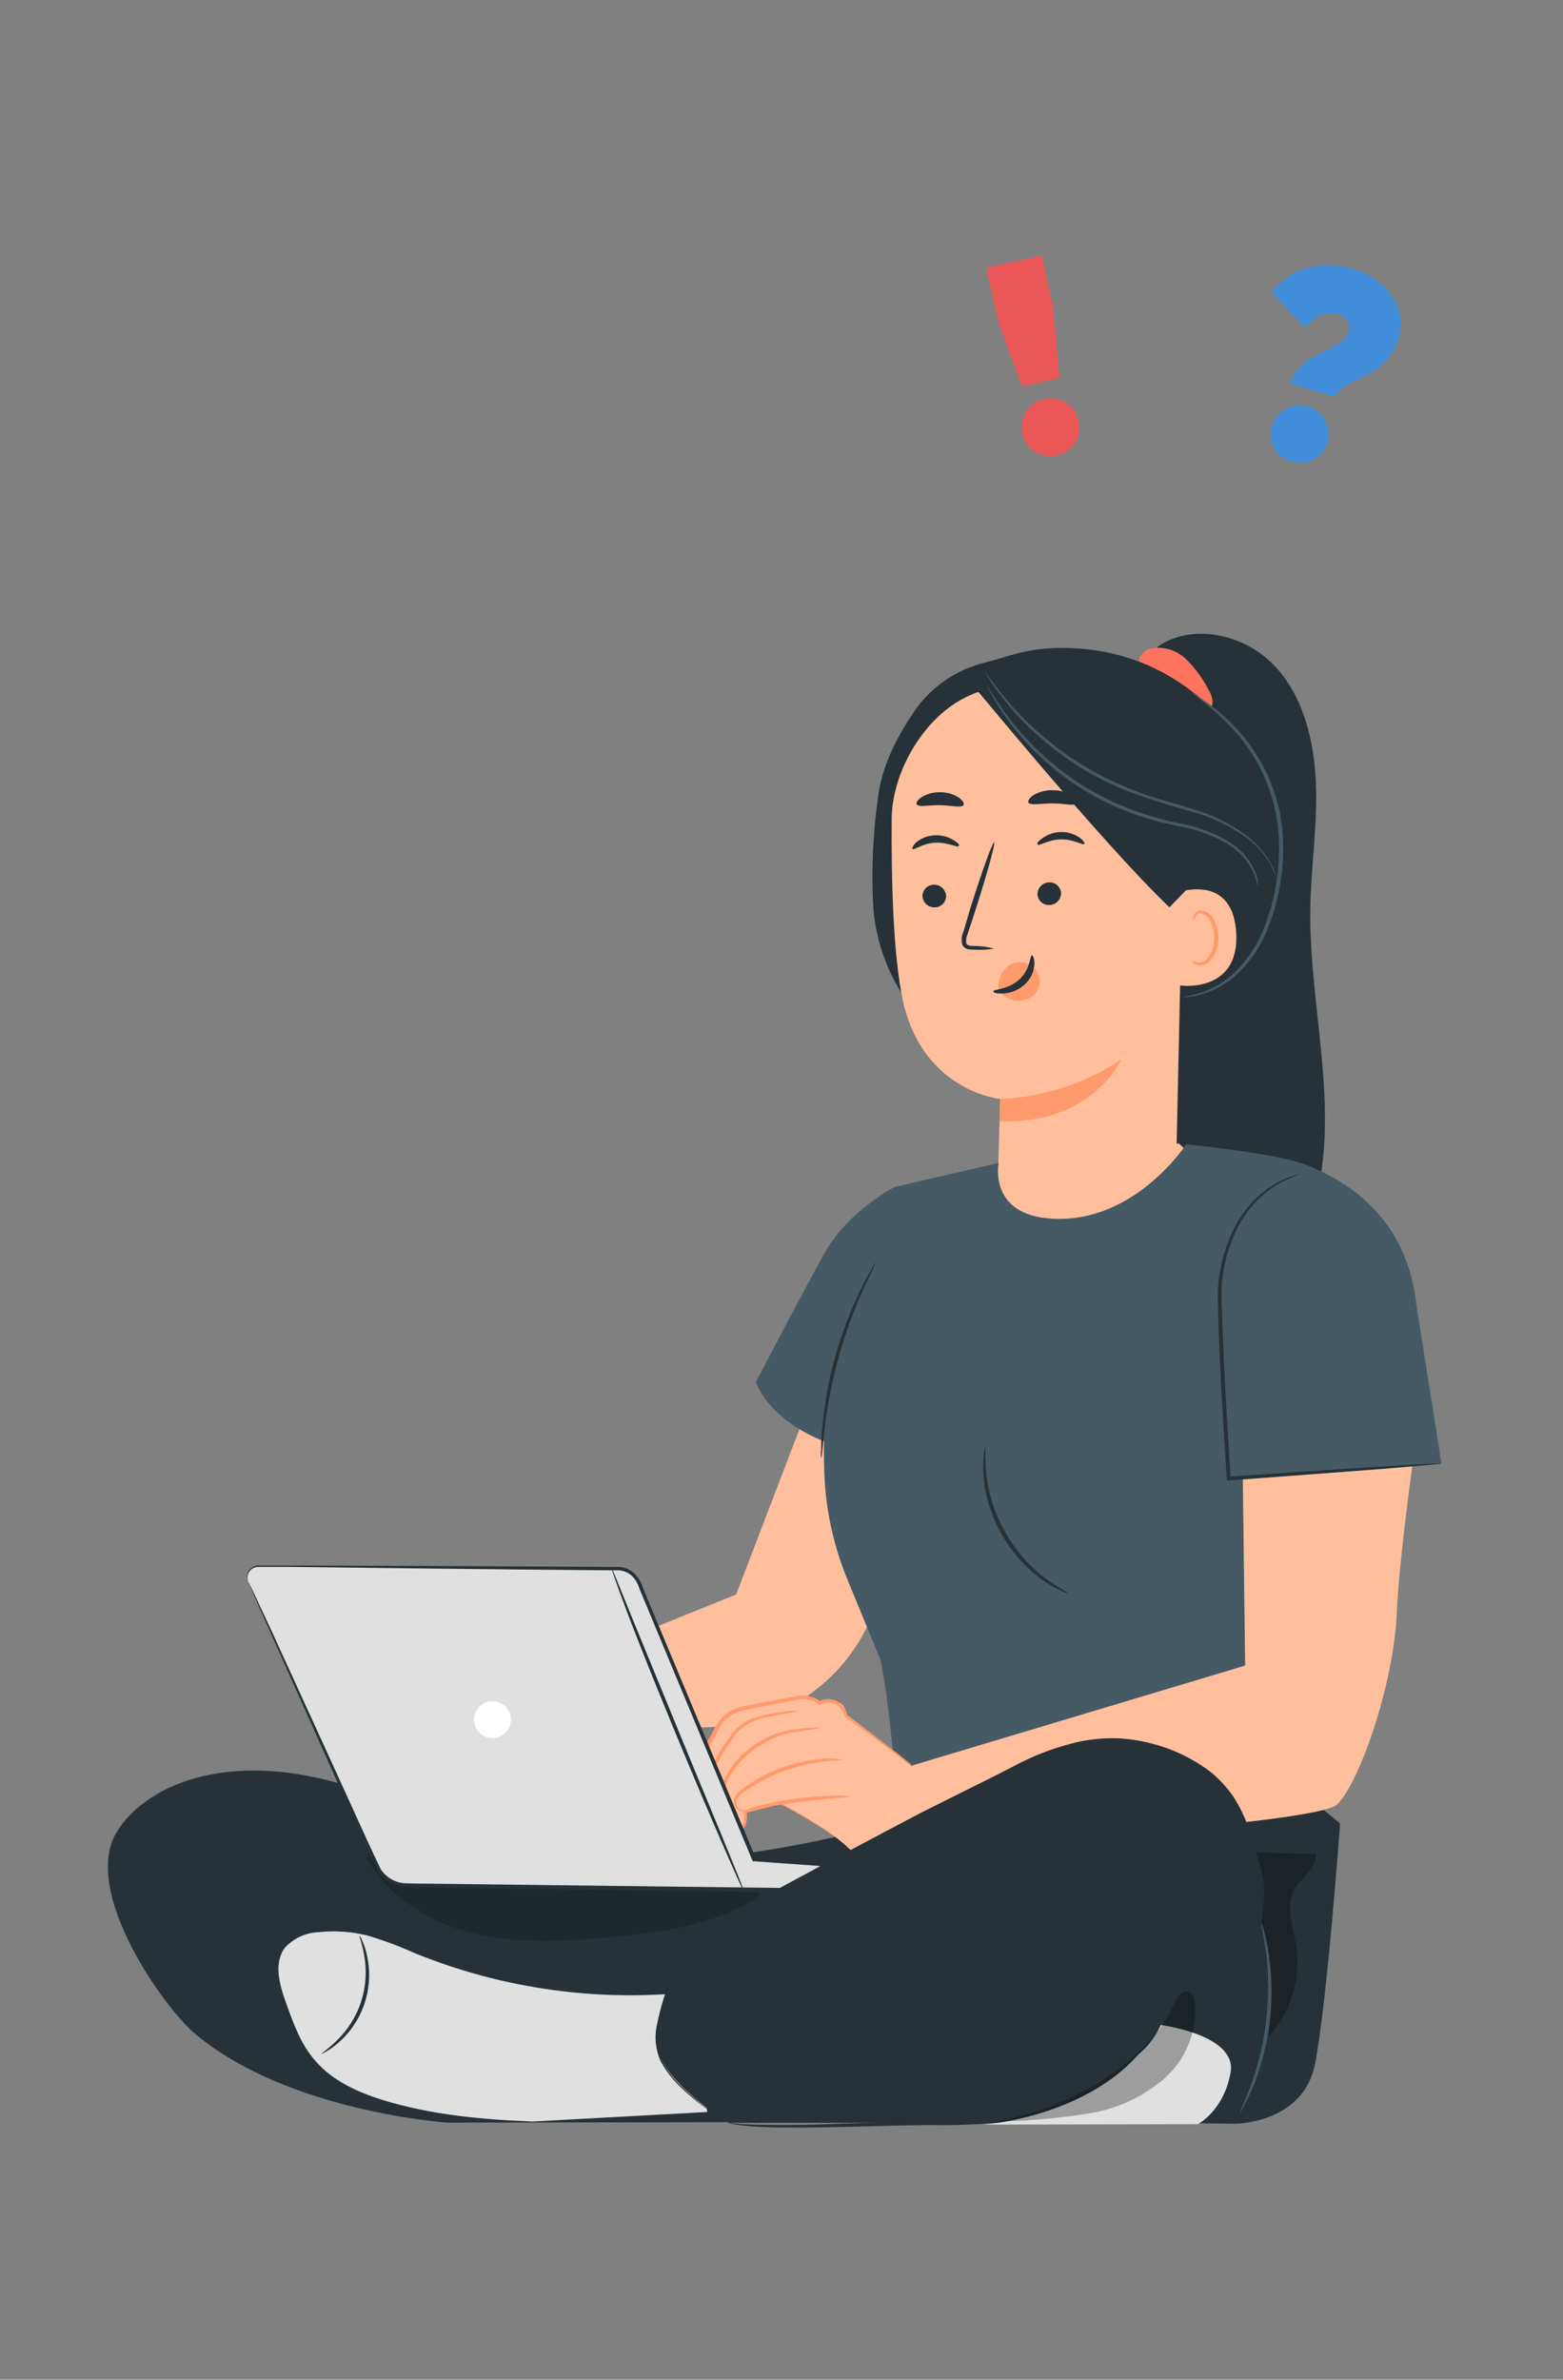 <svg width="90" height="137" viewBox="0 0 90 137" fill="none" xmlns="http://www.w3.org/2000/svg">
<rect x="0" y="0" width="90" height="137" fill="#808080" stroke="none"/>
<path d="M58.846 22.25L57.482 18.537L56.789 15.412L59.976 14.706L60.668 17.83L61.001 21.772L58.846 22.25ZM61.891 25.491C61.648 25.873 61.303 26.113 60.855 26.212C60.407 26.312 59.987 26.241 59.595 26C59.213 25.757 58.972 25.406 58.87 24.948C58.771 24.5 58.843 24.086 59.086 23.704C59.337 23.309 59.687 23.063 60.135 22.963C60.582 22.864 60.998 22.941 61.382 23.195C61.774 23.436 62.02 23.78 62.119 24.228C62.221 24.686 62.145 25.107 61.891 25.491Z" fill="#EB5757"/>
<path d="M74.284 22.073C74.408 21.654 74.642 21.295 74.987 20.996C75.344 20.691 75.7 20.468 76.052 20.327C76.409 20.177 76.745 19.998 77.062 19.792C77.392 19.578 77.595 19.344 77.671 19.088C77.817 18.597 77.588 18.262 76.984 18.084C76.36 17.899 75.75 18.157 75.152 18.859L73.216 16.834C73.799 16.105 74.502 15.629 75.324 15.406C76.157 15.185 77.008 15.204 77.878 15.461C78.859 15.752 79.611 16.275 80.133 17.03C80.658 17.776 80.781 18.619 80.502 19.559C80.375 19.989 80.169 20.362 79.887 20.679C79.617 20.988 79.328 21.231 79.02 21.407C78.712 21.582 78.409 21.743 78.11 21.888C77.814 22.023 77.549 22.167 77.315 22.32C77.09 22.476 76.949 22.651 76.892 22.846L74.284 22.073ZM75.622 26.457C75.224 26.673 74.805 26.716 74.365 26.586C73.926 26.456 73.593 26.19 73.367 25.789C73.151 25.392 73.109 24.968 73.243 24.518C73.373 24.078 73.637 23.75 74.035 23.534C74.445 23.311 74.871 23.265 75.311 23.395C75.751 23.525 76.077 23.794 76.29 24.202C76.516 24.603 76.564 25.023 76.434 25.463C76.3 25.913 76.03 26.244 75.622 26.457Z" fill="#418DD9"/>
<path d="M34.739 94.884L42.389 91.794L48.231 76.533L56.019 80.546C56.019 80.546 55.269 82.052 53.659 85.784C53.033 87.221 50.975 91.238 50.138 93.192C49.364 95 48.088 96.547 46.461 97.652C44.835 98.757 42.926 99.373 40.961 99.427L33.781 99.613L34.739 94.884Z" fill="#FFBF9D"/>
<path d="M30.938 91.933L29.798 90.716C29.577 90.571 29.317 90.497 29.052 90.504L25.393 90.617C25.051 90.65 24.722 90.759 24.428 90.937C24.134 91.115 23.885 91.356 23.697 91.644L22.364 93.909C22.364 93.909 21.471 95.458 21.583 95.838C21.633 95.995 21.739 96.129 21.882 96.212C22.025 96.296 22.193 96.324 22.355 96.291C22.355 96.291 22.485 97.007 22.722 97.153C22.86 97.223 23.009 97.263 23.163 97.273C23.317 97.283 23.47 97.261 23.615 97.21C23.678 97.346 23.781 97.459 23.909 97.536C24.038 97.613 24.186 97.65 24.336 97.641C24.4 97.635 24.463 97.624 24.526 97.607C24.957 97.473 25.156 96.631 25.156 96.631L27.011 96.291C27.011 96.291 29.678 98.073 30.618 99.238C31.559 100.403 34.018 99.514 34.018 99.514L34.937 95.113L30.938 91.933Z" fill="#FFBF9D"/>
<path d="M28.241 92.455C27.98 92.535 27.71 92.58 27.438 92.588C26.933 92.645 26.221 92.666 25.415 92.77L25.501 92.705C25.362 93.003 25.203 93.291 25.026 93.568C24.539 94.341 23.946 95.042 23.266 95.652C22.998 95.921 22.688 96.142 22.347 96.308C22.347 96.278 22.67 96.019 23.154 95.531C23.788 94.9 24.351 94.201 24.832 93.447C25.009 93.158 25.169 92.873 25.302 92.584L25.328 92.528H25.389C26.213 92.437 26.925 92.446 27.43 92.429C27.7 92.409 27.972 92.418 28.241 92.455Z" fill="#FF9A6C"/>
<path d="M28.323 94.202C28.107 94.308 27.872 94.369 27.632 94.383C27.036 94.466 26.431 94.445 25.842 94.323L25.975 94.25C25.898 94.476 25.808 94.697 25.708 94.914C25.374 95.603 24.906 96.217 24.331 96.722C24.107 96.945 23.84 97.119 23.546 97.236C23.759 97.012 23.984 96.801 24.219 96.601C24.751 96.084 25.189 95.478 25.514 94.811C25.613 94.604 25.701 94.393 25.777 94.176L25.811 94.081H25.906C26.703 94.23 27.515 94.271 28.323 94.202Z" fill="#FF9A6C"/>
<path d="M32.974 95.104L29.708 93.585C29.269 93.341 28.784 93.194 28.284 93.154C27.749 93.201 27.233 93.374 26.778 93.659L25.017 94.565C24.923 94.616 24.819 94.677 24.789 94.776C24.759 94.875 24.841 95.048 24.94 95.147C25.394 95.577 25.989 95.828 26.614 95.853C27.239 95.879 27.852 95.677 28.34 95.285C28.578 96.063 28.951 96.793 29.44 97.443C29.691 97.768 30.021 98.024 30.398 98.185C30.776 98.346 31.189 98.407 31.598 98.362" fill="#FFBF9D"/>
<path d="M31.589 98.405C31.562 98.418 31.533 98.427 31.503 98.431C31.415 98.452 31.325 98.464 31.235 98.465C30.892 98.466 30.555 98.383 30.251 98.224C29.782 97.978 29.383 97.615 29.095 97.171C28.737 96.6 28.447 95.989 28.232 95.35L28.396 95.389C28.134 95.609 27.831 95.775 27.504 95.877C27.177 95.979 26.834 96.016 26.493 95.984C26.123 95.959 25.761 95.858 25.432 95.686C25.263 95.597 25.105 95.489 24.961 95.363C24.884 95.299 24.813 95.226 24.75 95.147C24.709 95.098 24.68 95.04 24.664 94.978C24.649 94.916 24.647 94.852 24.659 94.789C24.673 94.738 24.698 94.69 24.731 94.648C24.765 94.606 24.806 94.572 24.854 94.547C24.931 94.5 24.996 94.47 25.065 94.431L25.471 94.224L26.269 93.792C26.765 93.502 27.293 93.272 27.844 93.106C28.372 93.011 28.917 93.095 29.393 93.344C29.824 93.542 30.256 93.74 30.601 93.917L32.327 94.78C32.544 94.878 32.753 94.992 32.952 95.121C32.724 95.054 32.502 94.967 32.288 94.862L30.519 94.081L29.302 93.538C28.863 93.313 28.362 93.242 27.878 93.335C27.347 93.501 26.838 93.728 26.359 94.012L25.565 94.444L25.16 94.655C25.022 94.724 24.875 94.793 24.866 94.862C24.858 94.931 24.966 95.1 25.099 95.208C25.231 95.322 25.376 95.421 25.531 95.501C25.833 95.657 26.163 95.751 26.502 95.777C27.132 95.838 27.761 95.649 28.254 95.251L28.366 95.156L28.413 95.294C28.614 95.922 28.885 96.525 29.22 97.093C29.484 97.524 29.852 97.881 30.29 98.133C30.688 98.346 31.139 98.44 31.589 98.405Z" fill="#FF9A6C"/>
<path d="M75.449 52.353C75.48 49.902 75.881 47.46 75.769 45.018C75.656 42.575 75.031 40.017 73.322 38.261C71.613 36.504 68.632 35.84 66.647 37.242L66.216 39.331C67.001 48.78 66.897 58.381 67.683 67.83C67.786 69.073 68.791 70.199 69.357 71.308C69.922 72.417 71.057 73.336 72.299 73.258C73.926 73.159 74.992 71.511 75.497 69.957C77.352 64.344 75.376 58.277 75.449 52.353Z" fill="#263238"/>
<path d="M69.555 39.646C69.228 39.023 68.807 38.454 68.308 37.959C68.056 37.712 67.752 37.526 67.418 37.414C67.084 37.302 66.729 37.267 66.379 37.311C66.215 37.332 66.058 37.394 65.924 37.492C65.791 37.59 65.684 37.721 65.616 37.872C65.508 38.183 65.741 38.601 66.069 38.571L66.138 38.632C66.871 39.282 67.618 39.916 68.377 40.535C68.558 40.703 68.771 40.835 69.003 40.923C69.119 40.965 69.246 40.974 69.367 40.948C69.488 40.922 69.6 40.862 69.689 40.776C69.961 40.474 69.762 39.995 69.555 39.646Z" fill="#FF725E"/>
<path d="M70.94 42.053C68.498 39.067 65.219 37.346 61.361 37.307C59.204 37.268 58.285 37.739 56.719 38.144C55.15 38.523 53.764 39.439 52.801 40.733C51.692 42.308 50.76 44.073 50.548 45.993C50.272 47.955 50.178 49.938 50.268 51.917C50.358 53.906 50.998 55.831 52.115 57.479L57.137 58.342C59.911 58.437 62.725 58.527 65.43 57.91C68.136 57.293 70.759 55.822 72.204 53.453C74.215 50.139 73.378 45.035 70.94 42.053Z" fill="#263238"/>
<path d="M66.474 42.019L59.778 39.356L58.026 39.559C54.091 39.559 51.372 43.917 51.346 47.102C51.321 50.648 51.424 54.972 51.985 57.582C53.12 62.834 57.594 63.269 57.594 63.269C57.594 63.269 57.504 66.07 57.469 67.83L67.725 67.092L68.239 43.818C68.223 43.352 68.034 42.908 67.707 42.575C67.38 42.242 66.94 42.043 66.474 42.019Z" fill="#FFBF9D"/>
<path d="M59.86 56.353C59.818 56.084 59.68 55.84 59.471 55.666C59.281 55.503 59.043 55.406 58.793 55.391C58.542 55.377 58.294 55.444 58.086 55.584C57.87 55.751 57.703 55.972 57.6 56.224C57.498 56.477 57.465 56.752 57.504 57.021C57.619 57.183 57.768 57.319 57.94 57.418C58.111 57.518 58.303 57.58 58.5 57.6C58.562 57.604 58.624 57.604 58.686 57.6C59.006 57.606 59.316 57.487 59.549 57.267C59.666 57.148 59.755 57.004 59.809 56.845C59.862 56.687 59.88 56.519 59.86 56.353Z" fill="#FF9A6C"/>
<path d="M53.12 51.585C53.127 51.762 53.203 51.93 53.332 52.052C53.461 52.173 53.633 52.24 53.81 52.236C53.897 52.238 53.983 52.222 54.064 52.191C54.145 52.159 54.219 52.111 54.281 52.05C54.343 51.99 54.393 51.917 54.427 51.837C54.461 51.758 54.479 51.672 54.479 51.585C54.47 51.407 54.393 51.24 54.263 51.119C54.134 50.997 53.962 50.931 53.785 50.933C53.698 50.931 53.612 50.947 53.531 50.979C53.451 51.011 53.377 51.059 53.315 51.119C53.254 51.18 53.204 51.252 53.171 51.332C53.137 51.412 53.12 51.498 53.12 51.585Z" fill="#263238"/>
<path d="M52.546 48.875C52.632 48.957 53.129 48.551 53.84 48.513C54.553 48.474 55.135 48.81 55.204 48.715C55.273 48.62 55.144 48.517 54.902 48.362C54.574 48.16 54.191 48.065 53.806 48.09C53.426 48.108 53.062 48.248 52.766 48.487C52.568 48.672 52.499 48.836 52.546 48.875Z" fill="#263238"/>
<path d="M57.241 54.609C56.849 54.507 56.446 54.456 56.041 54.458C55.856 54.458 55.674 54.424 55.636 54.294C55.612 54.104 55.645 53.91 55.73 53.738C55.881 53.276 56.041 52.793 56.205 52.284C56.861 50.221 57.327 48.526 57.241 48.5C57.154 48.474 56.559 50.126 55.903 52.193L55.471 53.651C55.365 53.883 55.345 54.145 55.415 54.389C55.445 54.454 55.49 54.51 55.545 54.554C55.6 54.598 55.665 54.629 55.735 54.644C55.84 54.666 55.947 54.675 56.054 54.67C56.451 54.697 56.849 54.676 57.241 54.609Z" fill="#263238"/>
<path d="M57.586 63.265C60.082 63.166 62.502 62.376 64.576 60.982C64.576 60.982 62.889 64.758 57.56 64.555L57.586 63.265Z" fill="#FF9A6C"/>
<path d="M59.42 54.993C59.303 54.993 59.342 55.787 58.695 56.387C58.047 56.987 57.197 56.948 57.197 57.06C57.197 57.172 57.396 57.203 57.75 57.194C58.216 57.175 58.661 56.992 59.005 56.676C59.335 56.374 59.534 55.957 59.562 55.511C59.571 55.179 59.476 54.989 59.42 54.993Z" fill="#263238"/>
<path d="M52.792 46.316C52.926 46.485 53.478 46.338 54.134 46.355C54.79 46.372 55.342 46.515 55.48 46.355C55.541 46.273 55.459 46.105 55.221 45.924C54.9 45.715 54.525 45.606 54.142 45.609C53.76 45.598 53.382 45.699 53.055 45.898C52.818 46.062 52.736 46.23 52.792 46.316Z" fill="#263238"/>
<path d="M61.098 51.404C61.102 51.581 61.036 51.752 60.915 51.882C60.794 52.012 60.628 52.089 60.451 52.098C60.364 52.106 60.277 52.097 60.195 52.072C60.112 52.046 60.035 52.004 59.969 51.948C59.902 51.892 59.848 51.824 59.809 51.746C59.769 51.669 59.745 51.585 59.739 51.498C59.735 51.322 59.8 51.15 59.92 51.02C60.04 50.889 60.205 50.81 60.382 50.799C60.469 50.791 60.556 50.8 60.639 50.826C60.723 50.852 60.8 50.895 60.867 50.951C60.934 51.007 60.988 51.076 61.028 51.154C61.068 51.232 61.092 51.316 61.098 51.404Z" fill="#263238"/>
<path d="M62.436 48.59C62.354 48.681 61.832 48.31 61.098 48.323C60.365 48.336 59.838 48.715 59.756 48.625C59.674 48.534 59.799 48.426 60.032 48.249C60.344 48.025 60.718 47.902 61.102 47.9C61.483 47.891 61.857 48.005 62.168 48.224C62.397 48.392 62.479 48.551 62.436 48.59Z" fill="#263238"/>
<path d="M61.995 46.252C61.857 46.42 61.288 46.252 60.611 46.252C59.933 46.252 59.355 46.385 59.221 46.213C59.161 46.131 59.251 45.962 59.497 45.781C59.838 45.582 60.228 45.481 60.623 45.492C61.016 45.488 61.401 45.597 61.732 45.807C61.978 45.997 62.06 46.17 61.995 46.252Z" fill="#263238"/>
<path d="M67.337 52.715C67.337 52.322 67.721 51.369 68.11 51.287C69.141 51.067 71.018 51.045 71.182 53.686C71.406 57.297 67.73 56.775 67.73 56.672C67.73 56.568 67.402 54.079 67.337 52.715Z" fill="#FFBF9D"/>
<path d="M68.632 55.291C68.632 55.291 68.696 55.334 68.804 55.373C68.956 55.435 69.127 55.435 69.279 55.373C69.65 55.209 69.935 54.584 69.913 53.932C69.903 53.622 69.823 53.318 69.68 53.043C69.64 52.932 69.572 52.833 69.484 52.754C69.396 52.675 69.29 52.618 69.175 52.59C69.102 52.576 69.027 52.587 68.961 52.623C68.896 52.658 68.845 52.715 68.817 52.784C68.774 52.888 68.817 52.961 68.783 52.965C68.748 52.97 68.701 52.909 68.722 52.758C68.737 52.668 68.782 52.585 68.852 52.525C68.898 52.484 68.952 52.453 69.011 52.434C69.069 52.415 69.131 52.408 69.193 52.413C69.343 52.431 69.486 52.489 69.607 52.58C69.728 52.67 69.823 52.792 69.883 52.931C70.055 53.234 70.151 53.575 70.163 53.923C70.185 54.653 69.853 55.356 69.344 55.537C69.248 55.572 69.147 55.584 69.046 55.575C68.945 55.565 68.848 55.533 68.761 55.481C68.632 55.382 68.632 55.3 68.632 55.291Z" fill="#FF9A6C"/>
<path d="M68.248 51.296L67.337 52.236C63.376 48.444 55.635 38.951 56.071 39.516C57.877 38.845 59.822 38.639 61.728 38.916C64.675 39.417 70.258 40.893 70.172 44.366C70.086 47.84 68.248 51.296 68.248 51.296Z" fill="#263238"/>
<path d="M73.495 50.51C73.483 50.44 73.464 50.37 73.438 50.303C73.373 50.107 73.29 49.916 73.192 49.734C72.819 49.065 72.303 48.486 71.682 48.038C70.767 47.38 69.745 46.886 68.662 46.575C67.454 46.183 66.095 45.876 64.757 45.281C63.495 44.755 62.3 44.085 61.193 43.283C60.288 42.627 59.444 41.891 58.673 41.082C58.156 40.535 57.67 39.959 57.219 39.356L56.856 38.856C56.816 38.795 56.77 38.739 56.718 38.688C56.749 38.754 56.785 38.818 56.826 38.878C56.9 38.998 57.008 39.175 57.159 39.395C57.59 40.02 58.065 40.614 58.578 41.173C60.281 43.025 62.366 44.485 64.688 45.453C65.973 45.941 67.282 46.362 68.61 46.718C69.689 47.012 70.71 47.486 71.63 48.12C72.245 48.551 72.763 49.105 73.154 49.747C73.378 50.217 73.473 50.51 73.495 50.51Z" fill="#455A64"/>
<path d="M72.442 51.067C72.454 50.797 72.406 50.527 72.304 50.277C72.031 49.587 71.558 48.995 70.945 48.577C70.027 47.986 69 47.586 67.924 47.399C66.637 47.141 65.382 46.742 64.183 46.208C62.989 45.663 61.867 44.972 60.843 44.15C60.011 43.476 59.245 42.723 58.557 41.902C58.088 41.345 57.655 40.759 57.262 40.146L56.956 39.641C56.924 39.581 56.885 39.524 56.839 39.473C56.863 39.537 56.892 39.599 56.926 39.659L57.202 40.185C57.569 40.814 57.981 41.415 58.436 41.984C59.116 42.827 59.881 43.598 60.718 44.284C61.748 45.122 62.88 45.826 64.088 46.377C65.298 46.917 66.567 47.315 67.868 47.563C68.924 47.739 69.936 48.12 70.845 48.685C71.447 49.081 71.921 49.643 72.209 50.303C72.31 50.55 72.388 50.806 72.442 51.067Z" fill="#455A64"/>
<path d="M68.127 57.414C68.127 57.388 68.433 57.349 68.968 57.207C69.718 56.99 70.409 56.605 70.988 56.081C71.835 55.288 72.479 54.302 72.865 53.207C73.357 51.873 73.623 50.465 73.65 49.043C73.666 48.309 73.607 47.574 73.473 46.851C73.111 45.034 72.257 43.35 71.005 41.984C70.269 41.202 69.456 40.495 68.58 39.874C68.58 39.874 68.653 39.9 68.783 39.978C68.912 40.056 69.098 40.159 69.326 40.323C69.982 40.773 70.587 41.292 71.13 41.872C71.944 42.731 72.602 43.726 73.076 44.81C73.351 45.454 73.56 46.123 73.702 46.808C73.84 47.546 73.903 48.297 73.887 49.048C73.861 50.496 73.585 51.93 73.072 53.285C72.663 54.405 71.986 55.408 71.1 56.206C70.495 56.732 69.773 57.106 68.994 57.297C68.782 57.346 68.567 57.38 68.351 57.401C68.277 57.411 68.202 57.416 68.127 57.414Z" fill="#455A64"/>
<path d="M72.722 101.818L51.373 104.92C43.351 107.19 34.903 107.854 26.07 107.078L58.203 122.067L71.104 122.266C71.104 122.266 75.031 122.266 75.717 118.84C76.403 115.414 77.166 104.981 77.166 104.981C77.166 104.981 74.617 102.771 72.722 101.818Z" fill="#263238"/>
<g opacity="0.3">
<path d="M72.657 110.806C73.01 112.944 73.138 115.113 73.037 117.278C73.693 116.558 74.176 115.698 74.45 114.763C74.723 113.829 74.78 112.844 74.616 111.884C74.431 110.832 73.991 109.671 74.543 108.752C74.914 108.135 75.894 107.427 75.751 106.724C75.751 106.724 74.888 106.724 74.116 106.694C73.49 106.668 72.192 106.629 72.192 106.629C72.75 107.971 72.871 109.455 72.537 110.87" fill="black"/>
</g>
<path d="M57.504 66.95L67.877 65.828L69.775 67.554L62.371 71.912L59.105 73.603L55.877 72.624L54.855 70.699L57.504 66.95Z" fill="#FFBF9D"/>
<path d="M43.519 79.579C43.519 79.579 46.773 73.34 47.575 71.977C48.947 69.651 51.511 68.335 51.511 68.335L57.504 66.95C57.504 66.95 56.882 69.97 60.61 70.16C65.357 70.423 68.304 65.875 68.304 65.875C68.304 65.875 73.715 66.432 75.207 67.058C76.7 67.683 80.929 69.457 81.55 75.075L83 84.252L71.566 85.115L71.721 97.335L66.863 101.309C66.863 101.309 52.913 106.111 52.02 106.426C51.588 106.577 51.7 100.649 50.704 95.566L48.822 90.996C48.061 89.171 47.61 87.231 47.489 85.258C47.416 83.963 47.45 82.971 47.45 82.971C47.45 82.971 44.516 81.965 43.519 79.579Z" fill="#455A64"/>
<path d="M52.529 101.637L71.7 95.885L71.566 85.124L81.326 84.382C81.326 84.382 80.549 89.956 80.433 92.813C80.269 96.925 78.275 102.672 76.981 103.889C75.687 105.106 52.033 106.435 52.033 106.435L52.529 101.637Z" fill="#FFBF9D"/>
<path d="M41.656 105.019C41.748 105.178 41.895 105.297 42.069 105.355C42.243 105.413 42.432 105.406 42.6 105.334C43.032 105.162 42.916 104.29 42.916 104.29L44.956 103.79C44.956 103.79 47.774 105.317 48.84 106.379C49.906 107.44 52.248 106.331 52.248 106.331L52.736 101.857L48.667 98.711C48.667 98.711 48.917 98.901 48.602 98.28C48.287 97.658 47.114 97.995 47.114 97.995C46.907 97.689 46.117 97.637 46.117 97.637L42.808 98.28C42.472 98.345 42.155 98.485 41.88 98.689C41.605 98.892 41.38 99.155 41.22 99.458L39.981 101.801C39.981 101.801 39.36 103.466 39.511 103.833C39.576 103.985 39.695 104.107 39.844 104.177C39.994 104.247 40.164 104.26 40.322 104.213C40.322 104.213 40.568 105.257 40.849 105.27C41.132 105.235 41.406 105.145 41.656 105.006V105.019Z" fill="#FFBF9D"/>
<path d="M48.512 101.309C48.512 101.343 48.08 101.335 47.355 101.421C46.432 101.539 45.529 101.781 44.671 102.141C44.2 102.343 43.746 102.581 43.312 102.853C42.928 103.108 42.523 103.328 42.415 103.634C42.391 103.7 42.386 103.771 42.398 103.84C42.41 103.909 42.439 103.973 42.484 104.027C42.552 104.117 42.645 104.184 42.751 104.221C42.932 104.277 43.04 104.221 43.049 104.221C43.058 104.221 42.95 104.32 42.73 104.282C42.599 104.253 42.482 104.183 42.393 104.083C42.33 104.015 42.285 103.931 42.264 103.84C42.243 103.749 42.246 103.655 42.272 103.565C42.346 103.364 42.478 103.19 42.652 103.065C42.825 102.931 43.006 102.797 43.209 102.664C44.445 101.854 45.865 101.369 47.338 101.253C47.73 101.208 48.126 101.227 48.512 101.309Z" fill="#FF9A6C"/>
<path d="M48.913 103.419C48.913 103.479 47.55 103.531 45.893 103.755C44.236 103.98 42.907 104.29 42.872 104.23C43.146 104.098 43.436 104.004 43.735 103.949C44.434 103.774 45.143 103.638 45.858 103.544C46.573 103.447 47.294 103.391 48.016 103.375C48.315 103.349 48.617 103.363 48.913 103.419Z" fill="#FF9A6C"/>
<path d="M41.669 104.933C41.633 104.819 41.61 104.702 41.599 104.584C41.555 104.259 41.529 103.932 41.522 103.604C41.518 103.376 41.532 103.148 41.565 102.922C41.605 102.657 41.697 102.401 41.837 102.172C42.124 101.64 42.514 101.17 42.984 100.791C43.45 100.41 43.967 100.098 44.521 99.863C44.979 99.693 45.458 99.581 45.944 99.531C46.376 99.484 46.687 99.471 46.92 99.458C47.038 99.44 47.159 99.44 47.278 99.458C46.851 99.555 46.419 99.627 45.983 99.673C45.514 99.742 45.053 99.864 44.611 100.036C44.08 100.273 43.584 100.581 43.136 100.951C42.688 101.31 42.311 101.749 42.022 102.245C41.792 102.654 41.677 103.118 41.69 103.587C41.656 104.42 41.716 104.933 41.669 104.933Z" fill="#FF9A6C"/>
<path d="M46.022 98.508C46.022 98.543 45.526 98.595 44.728 98.746C43.929 98.897 42.743 99.074 42.139 100.187C41.522 101.031 41.024 101.956 40.659 102.935C40.545 103.352 40.471 103.778 40.439 104.208C40.398 104.095 40.382 103.974 40.391 103.854C40.383 103.529 40.424 103.205 40.512 102.892C40.84 101.878 41.33 100.924 41.962 100.066C42.13 99.806 42.331 99.57 42.562 99.363C42.784 99.172 43.04 99.026 43.317 98.931C43.77 98.774 44.239 98.663 44.715 98.599C45.145 98.514 45.584 98.484 46.022 98.508Z" fill="#FF9A6C"/>
<path d="M48.037 105.74C47.962 105.701 47.892 105.655 47.826 105.602L47.235 105.201C46.49 104.71 45.718 104.262 44.922 103.859H44.969L42.933 104.372L42.998 104.277C43.017 104.446 43.017 104.617 42.998 104.786C42.985 104.973 42.917 105.152 42.803 105.3C42.733 105.374 42.641 105.426 42.54 105.447C42.447 105.479 42.349 105.492 42.251 105.485C42.048 105.471 41.857 105.385 41.712 105.244C41.676 105.207 41.643 105.168 41.612 105.127V105.097L41.733 105.132L41.669 105.162C41.585 105.206 41.498 105.245 41.41 105.278C41.319 105.314 41.227 105.344 41.133 105.369C41.084 105.384 41.034 105.394 40.983 105.399C40.917 105.41 40.85 105.402 40.788 105.378C40.69 105.315 40.612 105.225 40.564 105.119C40.516 105.03 40.474 104.937 40.439 104.843C40.366 104.656 40.307 104.464 40.262 104.269L40.387 104.342C40.249 104.384 40.103 104.388 39.964 104.352C39.824 104.316 39.698 104.242 39.597 104.139C39.493 104.029 39.432 103.885 39.425 103.734C39.425 103.597 39.438 103.462 39.464 103.328C39.579 102.809 39.732 102.298 39.921 101.801L40.581 100.549L41.013 99.76C41.141 99.487 41.297 99.228 41.479 98.987C41.676 98.756 41.919 98.567 42.191 98.431C42.456 98.309 42.738 98.227 43.028 98.189L46.143 97.589H46.169C46.36 97.604 46.55 97.638 46.734 97.693C46.93 97.736 47.106 97.84 47.239 97.991L47.118 97.965C47.282 97.874 47.467 97.824 47.654 97.819C47.842 97.815 48.028 97.856 48.197 97.939C48.488 98.123 48.701 98.409 48.792 98.741L48.762 98.703L51.567 100.86L52.322 101.455C52.413 101.521 52.498 101.595 52.576 101.675C52.477 101.624 52.383 101.564 52.296 101.494L51.515 100.929L48.667 98.832H48.646V98.802C48.565 98.513 48.379 98.265 48.123 98.107C47.981 98.039 47.825 98.006 47.667 98.011C47.509 98.016 47.355 98.06 47.217 98.137L47.144 98.172L47.097 98.111C46.987 97.998 46.846 97.92 46.691 97.887C46.519 97.839 46.343 97.809 46.165 97.796H46.191L43.075 98.409C42.803 98.445 42.538 98.522 42.29 98.638C42.045 98.759 41.828 98.93 41.651 99.138C41.481 99.368 41.337 99.615 41.22 99.876L40.788 100.666C40.56 101.097 40.357 101.529 40.128 101.917C39.95 102.404 39.806 102.903 39.697 103.41C39.672 103.528 39.659 103.648 39.658 103.768C39.664 103.872 39.706 103.97 39.779 104.044C39.853 104.119 39.946 104.171 40.047 104.197C40.149 104.223 40.256 104.221 40.357 104.191L40.46 104.165V104.264C40.508 104.45 40.564 104.64 40.629 104.817C40.676 104.979 40.762 105.127 40.879 105.248C40.907 105.257 40.937 105.257 40.965 105.248L41.09 105.222C41.178 105.203 41.263 105.175 41.345 105.14C41.427 105.11 41.509 105.071 41.591 105.032L41.651 105.007L41.776 105.041V105.063C41.8 105.096 41.826 105.128 41.854 105.158C41.934 105.243 42.038 105.304 42.152 105.333C42.266 105.362 42.385 105.358 42.497 105.321C42.566 105.31 42.629 105.276 42.678 105.227C42.83 104.966 42.887 104.661 42.838 104.364V104.286H42.907L44.952 103.803H44.978C45.773 104.217 46.539 104.685 47.269 105.205C47.524 105.391 47.701 105.537 47.843 105.636C47.91 105.666 47.975 105.701 48.037 105.74Z" fill="#FF9A6C"/>
<path d="M38.07 108.51C38.07 108.51 24.543 104.26 20.297 102.901C12.962 100.528 8.19 102.927 6.68 105.542C4.721 108.937 9.419 115.561 11.232 117.084C16.595 121.593 25.79 122.201 25.79 122.201L58.85 122.141L49.215 109.032L38.07 108.51Z" fill="#263238"/>
<path d="M40.098 114.646C34.589 115.287 29.007 114.527 23.87 112.437C22.993 112.04 22.091 111.705 21.169 111.431C20.257 111.201 19.312 111.134 18.377 111.233C18.006 111.242 17.641 111.326 17.303 111.48C16.965 111.633 16.661 111.853 16.41 112.126C15.749 112.989 16.086 114.232 16.453 115.259C16.884 116.467 17.316 117.701 18.178 118.667C19.158 119.793 20.582 120.441 22.01 120.889C24.802 121.752 27.749 122.024 30.674 122.136L40.719 121.588L40.098 114.646Z" fill="#E0E0E0"/>
<path d="M20.698 111.436C20.764 111.517 20.816 111.609 20.849 111.707C20.966 111.965 21.056 112.234 21.117 112.51C21.334 113.428 21.296 114.388 21.007 115.286C20.718 116.184 20.189 116.986 19.477 117.606C19.265 117.791 19.037 117.957 18.796 118.102C18.619 118.201 18.52 118.244 18.511 118.231C18.502 118.218 18.873 117.981 19.374 117.494C20.03 116.866 20.52 116.084 20.798 115.219C21.076 114.354 21.134 113.433 20.966 112.54C20.845 111.85 20.664 111.449 20.698 111.436Z" fill="#263238"/>
<path d="M72.597 107.682C71.812 105.455 71.682 102.185 66.837 100.614C61.991 99.043 58.332 102.055 55.843 103.099C53.353 104.144 39.748 111.608 39.748 111.608C39.748 111.608 37.185 116.178 37.915 118.197C38.644 120.216 41.958 122.21 41.958 122.21H57.176C61.102 122.21 68.394 122.076 68.394 122.076C69.371 120.476 70.246 118.815 71.014 117.105L71.143 116.449C71.156 115.927 73.378 109.908 72.597 107.682Z" fill="#263238"/>
<path d="M64.166 119.241C64.146 119.318 64.108 119.389 64.054 119.448C63.906 119.619 63.738 119.771 63.553 119.901C62.874 120.37 62.151 120.773 61.396 121.105C60.88 121.346 60.349 121.555 59.808 121.731C59.181 121.928 58.539 122.072 57.888 122.162C56.403 122.31 54.91 122.368 53.418 122.335C50.255 122.387 47.377 122.507 45.306 122.482C44.266 122.482 43.425 122.434 42.846 122.374C42.623 122.354 42.402 122.322 42.182 122.279C42.104 122.269 42.028 122.252 41.953 122.227C41.953 122.205 42.273 122.261 42.851 122.292C43.429 122.322 44.27 122.343 45.306 122.335C47.381 122.335 50.246 122.175 53.418 122.123C54.902 122.156 56.388 122.104 57.866 121.968C58.506 121.89 59.138 121.76 59.756 121.58C60.294 121.414 60.822 121.215 61.336 120.984C62.086 120.669 62.808 120.289 63.493 119.849C63.679 119.725 63.851 119.58 64.006 119.418C64.127 119.314 64.153 119.237 64.166 119.241Z" fill="#263238"/>
<path d="M41.958 122.21L41.755 122.102C41.625 122.028 41.435 121.908 41.19 121.748C40.474 121.281 39.804 120.748 39.187 120.156C38.741 119.728 38.36 119.236 38.057 118.697C37.747 118.023 37.668 117.264 37.833 116.54C38.203 114.805 38.823 113.134 39.675 111.578V111.556C42.169 110.184 45.03 108.627 48.154 106.948C49.716 106.111 51.342 105.244 53.034 104.359C53.897 103.928 54.76 103.496 55.623 103.065C56.486 102.633 57.37 102.202 58.263 101.736C59.497 101.06 60.821 100.562 62.194 100.256C62.869 100.121 63.556 100.059 64.244 100.07C64.917 100.091 65.585 100.186 66.237 100.355C67.501 100.666 68.687 101.233 69.723 102.021C70.205 102.42 70.632 102.881 70.992 103.393C71.323 103.897 71.597 104.437 71.807 105.002C72.023 105.555 72.174 106.111 72.329 106.655C72.507 107.183 72.652 107.722 72.761 108.269C72.829 109.313 72.742 110.361 72.502 111.38C72.308 112.35 72.071 113.256 71.825 114.098C71.704 114.529 71.583 114.931 71.471 115.323C71.359 115.716 71.229 116.104 71.169 116.449C71.117 116.695 71.078 116.881 71.035 117.101C70.62 118.434 70.032 119.708 69.288 120.889C69.024 121.312 68.713 121.703 68.36 122.054L68.416 121.977C68.463 121.921 68.524 121.852 68.597 121.757C68.826 121.469 69.039 121.169 69.236 120.859C69.955 119.67 70.521 118.396 70.923 117.066C71.169 116.859 71.121 116.657 71.048 116.411C71.123 116.017 71.221 115.628 71.341 115.246L71.691 114.024C71.924 113.162 72.157 112.273 72.347 111.31C72.577 110.308 72.658 109.277 72.588 108.251C72.475 107.716 72.331 107.187 72.157 106.668C71.997 106.124 71.842 105.572 71.63 105.032C71.425 104.48 71.157 103.954 70.832 103.462C70.482 102.967 70.067 102.521 69.598 102.137C68.046 100.974 66.177 100.312 64.239 100.239C63.567 100.228 62.896 100.29 62.237 100.424C60.88 100.725 59.572 101.218 58.354 101.887C57.491 102.318 56.628 102.836 55.7 103.22C54.773 103.604 53.974 104.062 53.111 104.515C51.424 105.378 49.793 106.241 48.231 107.104L39.74 111.682L39.77 111.647C38.921 113.185 38.297 114.837 37.919 116.553C37.749 117.253 37.817 117.989 38.113 118.646C38.404 119.18 38.773 119.667 39.209 120.091C39.814 120.688 40.471 121.229 41.172 121.709L41.724 122.08C41.88 122.162 41.958 122.21 41.958 122.21Z" fill="#263238"/>
<path d="M66.725 116.562C66.725 116.562 71.259 117.105 70.858 119.323C70.457 121.541 68.972 122.287 68.972 122.287L56.649 122.313C56.649 122.313 64.006 121.804 66.725 116.562Z" fill="#E0E0E0"/>
<path d="M67.165 115.487C67.163 115.703 67.117 115.916 67.026 116.113C66.859 116.609 66.612 117.074 66.293 117.489C65.863 118.095 65.262 118.557 64.567 118.818C65.139 118.389 65.664 117.9 66.133 117.36C66.529 116.766 66.874 116.139 67.165 115.487Z" fill="#263238"/>
<path d="M65.611 116.354C65.619 116.911 65.469 117.458 65.18 117.934C64.958 118.438 64.62 118.882 64.192 119.228C64.144 119.189 64.589 118.615 64.99 117.826C65.391 117.036 65.534 116.346 65.611 116.354Z" fill="#263238"/>
<path d="M71.376 121.67C71.341 121.67 71.635 121.092 71.989 120.139C72.918 117.648 73.224 114.969 72.882 112.333C72.748 111.328 72.593 110.711 72.627 110.702C72.696 110.839 72.745 110.984 72.774 111.134C72.881 111.524 72.966 111.92 73.029 112.32C73.46 114.979 73.15 117.705 72.131 120.199C71.977 120.567 71.803 120.925 71.609 121.273C71.547 121.414 71.469 121.548 71.376 121.67Z" fill="#455A64"/>
<g opacity="0.3">
<path d="M68.813 115.366C68.778 115.069 68.662 114.715 68.382 114.654C68.019 114.581 67.773 114.995 67.631 115.332C66.043 118.943 60.913 121.761 56.982 122.136C58.888 122.132 60.791 121.976 62.673 121.67C64.278 121.43 65.782 120.742 67.014 119.686C67.626 119.153 68.107 118.486 68.419 117.737C68.731 116.987 68.866 116.176 68.813 115.366Z" fill="black"/>
</g>
<path d="M38.791 110.452C38.039 110.241 37.308 109.962 36.607 109.619C35.878 109.343 35.176 109.001 34.51 108.596C35.261 108.809 35.991 109.086 36.694 109.425C37.422 109.702 38.124 110.046 38.791 110.452Z" fill="#263238"/>
<g opacity="0.2">
<path d="M43.174 108.545C37.306 107.423 31.416 106.426 25.505 105.555L21.104 106.944C22.338 109.239 24.776 110.702 27.309 111.306C29.842 111.91 32.487 111.768 35.075 111.531C37.932 111.267 40.866 110.866 43.351 109.434C43.541 109.326 43.757 109.162 43.731 108.942C43.705 108.722 43.429 108.592 43.174 108.545Z" fill="black"/>
</g>
<path d="M14.291 91.07L21.686 107.423C21.836 107.756 22.078 108.039 22.384 108.239C22.69 108.439 23.047 108.546 23.412 108.549L44.986 108.829L47.705 107.367L43.446 107.056L36.819 91.152C36.715 90.904 36.542 90.692 36.319 90.543C36.097 90.393 35.835 90.312 35.567 90.31L14.904 90.155C14.793 90.151 14.684 90.175 14.586 90.225C14.487 90.275 14.404 90.35 14.342 90.442C14.281 90.533 14.244 90.639 14.235 90.749C14.226 90.859 14.245 90.969 14.291 91.07Z" fill="#E0E0E0"/>
<path d="M14.291 91.07C14.256 91.009 14.234 90.941 14.226 90.871C14.213 90.768 14.224 90.662 14.259 90.564C14.294 90.466 14.353 90.377 14.429 90.306C14.547 90.197 14.7 90.132 14.861 90.125H16.755L25.406 90.155L31.421 90.185L34.782 90.207H35.645C35.965 90.23 36.268 90.357 36.508 90.569C36.739 90.786 36.91 91.06 37.004 91.363L37.358 92.226C39.243 96.744 41.328 101.74 43.537 107.022L43.433 106.948L47.545 107.25H47.692L48.123 107.28L47.757 107.479L45.038 108.942H45.008H44.978L28.625 108.717L24.974 108.665C24.379 108.665 23.809 108.665 23.218 108.631C22.923 108.596 22.639 108.497 22.386 108.34C22.134 108.184 21.918 107.974 21.756 107.725C20.793 105.701 19.991 103.842 19.21 102.116L15.594 94.03C15.162 93.085 14.852 92.347 14.627 91.833C14.52 91.592 14.442 91.402 14.382 91.264C14.321 91.126 14.304 91.065 14.304 91.065C14.341 91.127 14.374 91.19 14.403 91.255L14.671 91.816C14.904 92.321 15.24 93.055 15.676 93.974L19.361 102.034C20.142 103.729 20.979 105.636 21.919 107.604C22.066 107.828 22.26 108.018 22.489 108.158C22.717 108.298 22.974 108.386 23.24 108.415C23.792 108.441 24.392 108.437 24.966 108.445L28.616 108.489L44.969 108.687H44.909L47.627 107.22L47.679 107.449H47.532L43.42 107.151H43.347L43.317 107.086C41.12 101.796 39.041 96.8 37.16 92.278L36.81 91.436C36.733 91.162 36.584 90.913 36.379 90.716C36.173 90.531 35.912 90.42 35.636 90.401H34.773L31.412 90.371L25.402 90.31L16.742 90.207H15.387H14.852C14.766 90.21 14.682 90.23 14.605 90.267C14.528 90.304 14.459 90.356 14.402 90.42C14.346 90.484 14.303 90.559 14.276 90.64C14.25 90.722 14.24 90.808 14.248 90.893C14.259 90.953 14.273 91.011 14.291 91.07Z" fill="#263238"/>
<path d="M42.795 108.799C42.754 108.743 42.721 108.682 42.695 108.618L42.449 108.092C42.234 107.6 41.94 106.935 41.586 106.133C40.866 104.471 39.886 102.176 38.834 99.622C37.781 97.067 36.849 94.75 36.206 93.063C35.882 92.2 35.628 91.531 35.464 91.052C35.386 90.832 35.326 90.651 35.274 90.5C35.25 90.436 35.232 90.369 35.222 90.302C35.261 90.358 35.294 90.418 35.317 90.483L35.541 91.022C35.744 91.523 36.016 92.192 36.344 93.007C37.043 94.707 37.988 97.002 39.028 99.544C40.068 102.085 41.026 104.372 41.724 106.072L42.531 108.057C42.613 108.277 42.682 108.454 42.739 108.601C42.768 108.663 42.787 108.73 42.795 108.799Z" fill="#263238"/>
<path d="M29.419 98.996C29.42 99.206 29.358 99.412 29.242 99.587C29.125 99.763 28.96 99.899 28.765 99.98C28.571 100.061 28.358 100.082 28.151 100.042C27.945 100.001 27.756 99.9 27.607 99.751C27.458 99.602 27.357 99.413 27.316 99.206C27.275 99 27.297 98.786 27.378 98.592C27.458 98.398 27.595 98.232 27.77 98.116C27.945 98 28.151 97.938 28.362 97.939C28.642 97.939 28.911 98.05 29.109 98.248C29.307 98.447 29.419 98.716 29.419 98.996Z" fill="white"/>
<path d="M50.41 72.689C50.445 72.689 50.134 73.288 49.698 74.255C48.558 76.778 47.812 79.461 47.489 82.211C47.36 83.268 47.325 83.937 47.286 83.937C47.263 83.783 47.263 83.626 47.286 83.471C47.286 83.174 47.286 82.742 47.347 82.207C47.59 79.422 48.348 76.707 49.582 74.199C49.819 73.72 50.013 73.336 50.181 73.085C50.241 72.944 50.318 72.811 50.41 72.689Z" fill="#263238"/>
<path d="M83 84.252C82.923 84.276 82.843 84.289 82.763 84.291L82.077 84.356L79.514 84.572L70.75 85.232H70.638V85.12C70.565 83.954 70.487 82.725 70.409 81.465C70.284 79.264 70.176 77.15 70.142 75.256C70.03 73.549 70.419 71.847 71.259 70.359C71.837 69.354 72.688 68.535 73.715 67.998C73.992 67.859 74.28 67.745 74.577 67.657C74.681 67.625 74.786 67.599 74.892 67.58C74.892 67.614 74.461 67.705 73.749 68.076C72.76 68.632 71.943 69.45 71.389 70.441C70.589 71.915 70.231 73.588 70.358 75.26C70.401 77.163 70.513 79.26 70.638 81.46C70.716 82.721 70.789 83.95 70.862 85.111L70.742 85.007L79.514 84.429L82.103 84.278L82.788 84.252H83Z" fill="#263238"/>
<path d="M61.499 91.725C61.366 91.7 61.238 91.653 61.12 91.587C60.971 91.525 60.827 91.453 60.688 91.372C60.502 91.272 60.322 91.161 60.149 91.039C59.69 90.73 59.266 90.371 58.885 89.969C58.423 89.472 58.018 88.925 57.676 88.338C57.347 87.745 57.085 87.117 56.895 86.466C56.745 85.933 56.653 85.387 56.619 84.835C56.607 84.624 56.607 84.412 56.619 84.2C56.62 84.04 56.632 83.88 56.654 83.722C56.658 83.584 56.684 83.449 56.731 83.32C56.775 83.32 56.701 83.903 56.792 84.822C56.846 85.359 56.952 85.889 57.107 86.405C57.305 87.037 57.567 87.647 57.888 88.226C58.218 88.797 58.607 89.332 59.048 89.823C59.416 90.22 59.819 90.583 60.252 90.906C60.986 91.454 61.521 91.687 61.499 91.725Z" fill="#263238"/>
</svg>
